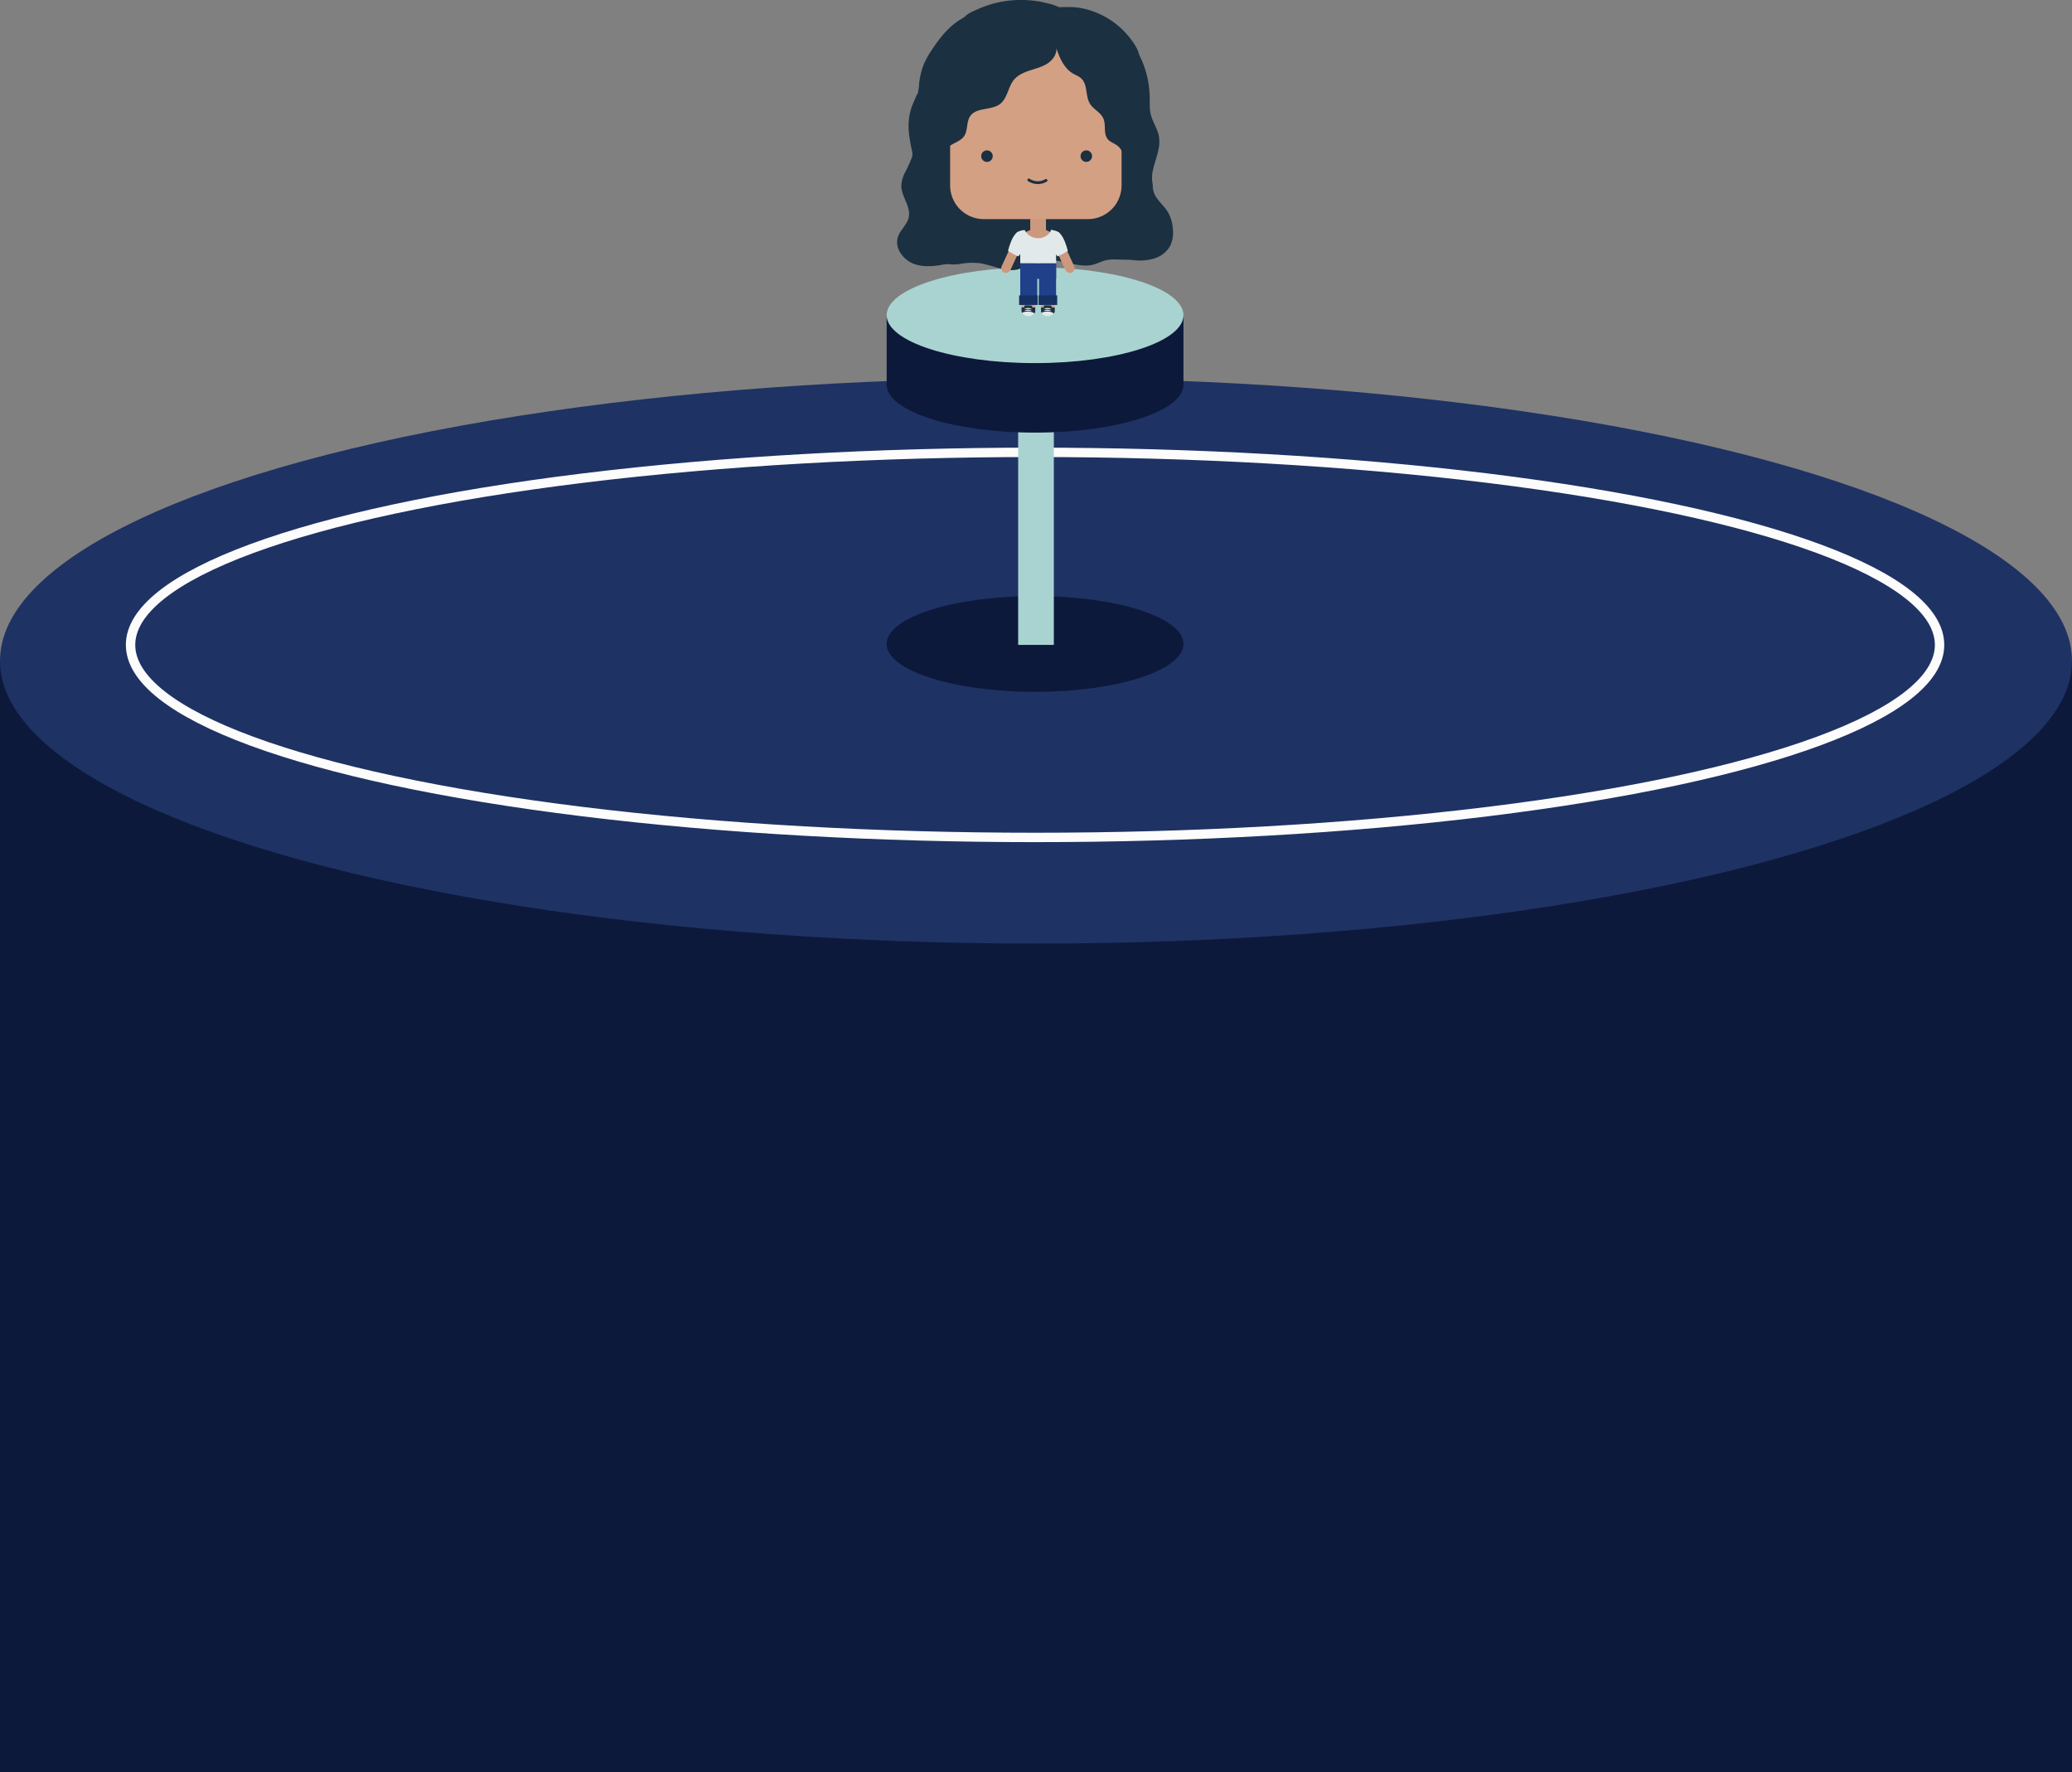 <svg xmlns="http://www.w3.org/2000/svg" width="1103" height="943.291" viewBox="0 0 1103 943.291">
  <rect x="0" y="0" width="1103" height="943.291" fill="#808080" stroke="none"/>
  <g id="Group_278" data-name="Group 278" transform="translate(-409 -392.709)">
    <rect id="Rectangle_179" data-name="Rectangle 179" width="1103" height="592" transform="translate(409 744)" fill="#0c193b"/>
    <ellipse id="Ellipse_65" data-name="Ellipse 65" cx="551.5" cy="150.5" rx="551.5" ry="150.5" transform="translate(409 594)" fill="#1f3264"/>
    <g id="Ellipse_66" data-name="Ellipse 66" transform="translate(476 631)" fill="none" stroke="#fcfcfc" stroke-width="5">
      <ellipse cx="484" cy="105" rx="484" ry="105" stroke="none"/>
      <ellipse cx="484" cy="105" rx="481.5" ry="102.5" fill="none"/>
    </g>
    <ellipse id="Ellipse_69" data-name="Ellipse 69" cx="79" cy="25.5" rx="79" ry="25.5" transform="translate(881 710)" fill="#0c193b"/>
    <g id="Group_277" data-name="Group 277" transform="translate(0 57)">
      <rect id="Rectangle_180" data-name="Rectangle 180" width="158" height="37" transform="translate(881 504)" fill="#0c193b"/>
      <rect id="Rectangle_181" data-name="Rectangle 181" width="19" height="170" transform="translate(951 509)" fill="#a9d3d0"/>
      <ellipse id="Ellipse_80" data-name="Ellipse 80" cx="79" cy="25.5" rx="79" ry="25.5" transform="translate(881 515)" fill="#0c193b"/>
      <ellipse id="Ellipse_79" data-name="Ellipse 79" cx="79" cy="25.5" rx="79" ry="25.5" transform="translate(881 478)" fill="#a9d3d0"/>
    </g>
    <g id="Layer_2" data-name="Layer 2" transform="translate(886.568 392.709)">
      <g id="Layer_1" data-name="Layer 1" transform="translate(0 0)">
        <g id="Layer_2-2" data-name="Layer 2">
          <g id="Layer_1-2" data-name="Layer 1">
            <path id="Rectangle_4" data-name="Rectangle 4" d="M949.34,746.381h0a3.647,3.647,0,0,1,3.646,3.647v14.986a3.646,3.646,0,0,1-3.646,3.647h0a3.646,3.646,0,0,1-3.646-3.647V750.028A3.647,3.647,0,0,1,949.34,746.381Z" transform="translate(-879.449 -600.549)" fill="#d3a084"/>
            <path id="Path_1" data-name="Path 1" d="M945.694,779.34v1.77a2.71,2.71,0,0,0,2.7,2.7h1.885a2.714,2.714,0,0,0,2.706-2.7v-1.728Z" transform="translate(-879.449 -615.703)" fill="#1b3041"/>
            <path id="Rectangle_5" data-name="Rectangle 5" d="M968.545,746.381h0a3.646,3.646,0,0,1,3.646,3.647v14.986a3.646,3.646,0,0,1-3.646,3.647h0a3.646,3.646,0,0,1-3.646-3.647V750.028A3.647,3.647,0,0,1,968.545,746.381Z" transform="translate(-888.28 -600.549)" fill="#d3a084"/>
            <path id="Path_2" data-name="Path 2" d="M959.589,614.1c-.513.154-1.036.295-1.554.414a28.166,28.166,0,0,1-6.294.576c-2.1-.021-4.247-.48-6.336-.414-3.895.108-7.873-.616-11.709.414-2.093.572-4.031,1.612-6.125,2.171-6.547,1.752-13.3-1.38-20.045-2.093a28.3,28.3,0,0,0-14.12,2.142,42.883,42.883,0,0,1-5.954,2.486c-6.761,1.785-13.553-2.349-20.489-3.269a36.666,36.666,0,0,0-9.406.22,21.56,21.56,0,0,1-5.875.381,16.64,16.64,0,0,0-5.319.365c-4.558.754-9.336,1.073-13.785-.414-6.027-1.96-11.059-8.47-9.076-14.509,1.242-3.808,4.906-6.553,5.751-10.47,1.243-5.689-3.912-10.948-3.957-16.772a16.617,16.617,0,0,1,2.213-7.492c1.242-2.486,2.354-4.91,3.376-7.483.759-1.914.058-3.629-.34-5.594-.439-2.295-.853-4.6-1.11-6.932a32.365,32.365,0,0,1,1.1-13.639c.655-1.968,1.562-3.841,2.342-5.763a11.8,11.8,0,0,1,.609-1.363,7.1,7.1,0,0,0,.68-1.277,28.585,28.585,0,0,0,.616-4.927,40.714,40.714,0,0,1,2.445-10.1l.037-.1A45.754,45.754,0,0,1,841.522,503c3.392-5.151,7.209-10.147,12.07-14a33.713,33.713,0,0,1,2.93-2.072,14.56,14.56,0,0,0,2.8-1.839c1.761-1.782,4.5-2.809,6.767-3.817a54.984,54.984,0,0,1,21.931-4.844,58.048,58.048,0,0,1,9.868.642q2.764.452,5.486,1.177a20.416,20.416,0,0,1,5.66,1.964c3.7.042,7.259-.257,10.955.344a42.262,42.262,0,0,1,10.3,3.078A43.277,43.277,0,0,1,947.116,496.8c1.85,2.416,3.862,5.217,4.626,8.184a20.159,20.159,0,0,0,1.28,2.9,51.338,51.338,0,0,1,2.362,6.376,51.912,51.912,0,0,1,2.13,13.4v.274c.063,3.161-.161,6.369.588,9.435.978,4.009,3.555,7.521,4.314,11.573,1.127,6.008-1.79,11.8-3.05,17.527a17.327,17.327,0,0,0-.414,7.155,5.009,5.009,0,0,1,.186,1.45,11.363,11.363,0,0,0,2.544,7.31c1.774,2.39,4.015,4.429,5.551,6.978a20.423,20.423,0,0,1,2.614,9,16.507,16.507,0,0,1-1.4,8.909A14.546,14.546,0,0,1,959.589,614.1Z" transform="translate(-823.063 -476.419)" fill="#1b3041"/>
            <rect id="Rectangle_6" data-name="Rectangle 6" width="8.39" height="8.992" transform="translate(70.864 114.313)" fill="#cc997f"/>
            <rect id="Rectangle_7" data-name="Rectangle 7" width="17.568" height="17.568" rx="5.709" transform="translate(66.368 122.405)" fill="#cc997f"/>
            <path id="Path_3" data-name="Path 3" d="M963.476,720.787H944.366V704.756c0-.049-.054-.049-.029-.091a3.368,3.368,0,0,1,2.375-1.682,8.031,8.031,0,0,0,12.277,2.544,4.979,4.979,0,0,0,1.773-2.635,4.081,4.081,0,0,1,2.59,1.242Z" transform="translate(-878.823 -580.552)" fill="#e1e9ea"/>
            <path id="Path_4" data-name="Path 4" d="M875.305,523.39h91.259v73.34a17.933,17.933,0,0,1-17.933,17.933H893.238a17.933,17.933,0,0,1-17.933-17.933h0Z" transform="translate(-847.085 -498.016)" fill="#d3a084"/>
            <path id="Path_5" data-name="Path 5" d="M962.969,572.059c-.3-7.657-.588-15.43,1.173-22.889.969-4.1,2.548-8.055,3.294-12.206a40.579,40.579,0,0,0-.621-15.8,24.442,24.442,0,0,0-3.729-9.261c-4.321-5.978-12.15-8.088-19.4-9.442A256.382,256.382,0,0,0,896.7,498.3c-8.154,0-16.715.455-23.7,4.673a16.683,16.683,0,0,0-7.533,8.789,25.027,25.027,0,0,0-.883,6.784l-.733,19.225a98.554,98.554,0,0,0,.211,15.331c.684,5.8,2.4,11.477,3.024,17.3-1.085-2.552,1.094-5.345,3.47-6.774s5.229-2.37,6.8-4.633c2.142-3.1,1.144-7.608,3.286-10.707,3.315-4.823,11.283-2.9,15.915-6.485,3.944-3.054,4.189-9.008,7.363-12.845,2.113-2.569,5.333-3.949,8.495-4.972s6.46-1.85,9.261-3.646,5.08-4.869,4.844-8.188c1.619,5.011,4.078,10.583,8.568,13.325,1.55.944,3.348,1.525,4.674,2.764,3.534,3.315,2.071,9.427,4.653,13.529,1.868,2.975,5.64,4.5,7.077,7.715,1.57,3.509-.091,8.167,2.382,11.112,1.4,1.657,3.729,2.236,5.387,3.659C961.54,566.171,962.476,569.1,962.969,572.059Z" transform="translate(-841.724 -486.48)" fill="#1b3041"/>
            <ellipse id="Ellipse_1" data-name="Ellipse 1" cx="3.071" cy="3.071" rx="3.071" ry="3.071" transform="translate(44.761 80.051)" fill="#1b3041"/>
            <ellipse id="Ellipse_2" data-name="Ellipse 2" cx="3.071" cy="3.071" rx="3.071" ry="3.071" transform="translate(97.644 80.051)" fill="#1b3041"/>
            <rect id="Rectangle_8" data-name="Rectangle 8" width="21.778" height="5.097" rx="2.548" transform="matrix(0.418, -0.908, 0.908, 0.418, 54.58, 144.037)" fill="#cc997f"/>
            <path id="Path_6" data-name="Path 6" d="M952.874,653.747a8.672,8.672,0,0,0,9.145.245" transform="translate(-882.751 -557.955)" fill="none" stroke="#1b3041" stroke-linecap="round" stroke-miterlimit="10" stroke-width="1.5"/>
            <path id="Path_7" data-name="Path 7" d="M942.237,708.755l-1.4-5.519a1.789,1.789,0,0,0-.319.021,8.139,8.139,0,0,0-2.677.725l-.356.178a.65.65,0,0,0-.344.183,11.418,11.418,0,0,0-1.464,1.724,15.091,15.091,0,0,0-1.157,1.969l-.112.231a36,36,0,0,0-2.039,6.029,53.18,53.18,0,0,0,5.171,2.8.315.315,0,0,0,.182.049.356.356,0,0,0,.231-.149l3.079-3.382a1.248,1.248,0,0,0,.256-.373,1.09,1.09,0,0,0,0-.518c-.024-.129-.049-.257-.082-.386.2-.294.414-.593.584-.891a3.5,3.5,0,0,0,.617-1.471A3.72,3.72,0,0,0,942.237,708.755Z" transform="translate(-873.321 -580.71)" fill="#e1e9ea"/>
            <rect id="Rectangle_9" data-name="Rectangle 9" width="5.097" height="21.778" rx="2.548" transform="translate(81.595 126.382) rotate(-24.71)" fill="#cc997f"/>
            <path id="Path_8" data-name="Path 8" d="M972.867,708.755l1.4-5.519a1.791,1.791,0,0,1,.319.021,8.113,8.113,0,0,1,2.673.725l.361.178a.647.647,0,0,1,.344.183,11.426,11.426,0,0,1,1.465,1.724,15.173,15.173,0,0,1,1.156,1.969l.111.231a35.949,35.949,0,0,1,2.039,6.029,53.225,53.225,0,0,1-5.163,2.8.314.314,0,0,1-.182.049.359.359,0,0,1-.231-.149l-3.083-3.385a1.153,1.153,0,0,1-.257-.373,1.037,1.037,0,0,1,0-.519c.025-.128.05-.256.083-.385-.2-.294-.394-.593-.584-.891a3.459,3.459,0,0,1-.616-1.471A3.71,3.71,0,0,1,972.867,708.755Z" transform="translate(-891.868 -580.71)" fill="#e1e9ea"/>
            <rect id="Rectangle_10" data-name="Rectangle 10" width="9.066" height="21.658" transform="translate(65.544 140.23)" fill="#204089"/>
            <rect id="Rectangle_11" data-name="Rectangle 11" width="9.066" height="21.658" transform="translate(75.546 140.23)" fill="#204089"/>
            <rect id="Rectangle_12" data-name="Rectangle 12" width="19.106" height="8.217" transform="translate(65.544 140.23)" fill="#204089"/>
            <rect id="Rectangle_13" data-name="Rectangle 13" width="9.89" height="5.097" transform="translate(64.943 157.243)" fill="#163063"/>
            <rect id="Rectangle_14" data-name="Rectangle 14" width="9.89" height="5.097" transform="translate(75.322 157.243)" fill="#163063"/>
            <path id="Path_9" data-name="Path 9" d="M964.9,779.34v1.77a2.714,2.714,0,0,0,2.706,2.7h1.885a2.71,2.71,0,0,0,2.7-2.7v-1.728Z" transform="translate(-888.28 -615.703)" fill="#1b3041"/>
            <path id="Path_10" data-name="Path 10" d="M952.786,784.432a2.4,2.4,0,0,0-.664-.434,6.828,6.828,0,0,0-6,.077,2.411,2.411,0,0,0,1.586,1.513,6.254,6.254,0,0,0,2.275.223,4.935,4.935,0,0,0,.7-.058,4.365,4.365,0,0,0,1.281-.48A1.74,1.74,0,0,0,952.786,784.432Z" transform="translate(-879.647 -617.544)" fill="#e1e9ea"/>
            <path id="Path_11" data-name="Path 11" d="M948.408,782.132a3.884,3.884,0,0,1,4.094.166" transform="translate(-880.698 -616.755)" fill="#e1e9ea"/>
            <path id="Path_12" data-name="Path 12" d="M948.433,778.033a.614.614,0,0,1,.132-.54.96.96,0,0,1,.593-.166,16.653,16.653,0,0,1,3.045.128.559.559,0,0,1,.2.05.413.413,0,0,1,.182.414v.576a.281.281,0,0,1-.1.261.435.435,0,0,1-.22.045c-.986.025-1.968.025-2.954,0a3.632,3.632,0,0,1-.667-.062c-.077,0-.166-.025-.178-.1a2.151,2.151,0,0,1,0-.278Z" transform="translate(-880.702 -614.769)" fill="#1b3041"/>
            <path id="Path_13" data-name="Path 13" d="M948.408,780.4a3.881,3.881,0,0,1,4.094.166" transform="translate(-880.698 -615.959)" fill="#e1e9ea"/>
            <path id="Path_14" data-name="Path 14" d="M971.961,784.432A2.444,2.444,0,0,0,971.3,784a6.825,6.825,0,0,0-6,.077,2.409,2.409,0,0,0,1.587,1.513,6.25,6.25,0,0,0,2.275.224,4.972,4.972,0,0,0,.7-.058,4.343,4.343,0,0,0,1.28-.48,1.757,1.757,0,0,0,.817-.837Z" transform="translate(-888.464 -617.543)" fill="#e1e9ea"/>
            <path id="Path_15" data-name="Path 15" d="M967.583,782.132a3.885,3.885,0,0,1,4.094.166" transform="translate(-889.514 -616.755)" fill="#e1e9ea"/>
            <path id="Path_16" data-name="Path 16" d="M967.609,778.033a.619.619,0,0,1,.132-.54.962.962,0,0,1,.593-.166,16.653,16.653,0,0,1,3.045.128.565.565,0,0,1,.2.05.413.413,0,0,1,.181.414v.576a.281.281,0,0,1-.1.261.434.434,0,0,1-.219.045c-.986.025-1.968.025-2.954,0a3.634,3.634,0,0,1-.667-.062c-.077,0-.166-.025-.178-.1a2.219,2.219,0,0,1,0-.278Z" transform="translate(-889.519 -614.769)" fill="#1b3041"/>
            <path id="Path_17" data-name="Path 17" d="M967.583,780.4a3.882,3.882,0,0,1,4.094.166" transform="translate(-889.514 -615.959)" fill="#e1e9ea"/>
          </g>
        </g>
      </g>
    </g>
  </g>
</svg>
